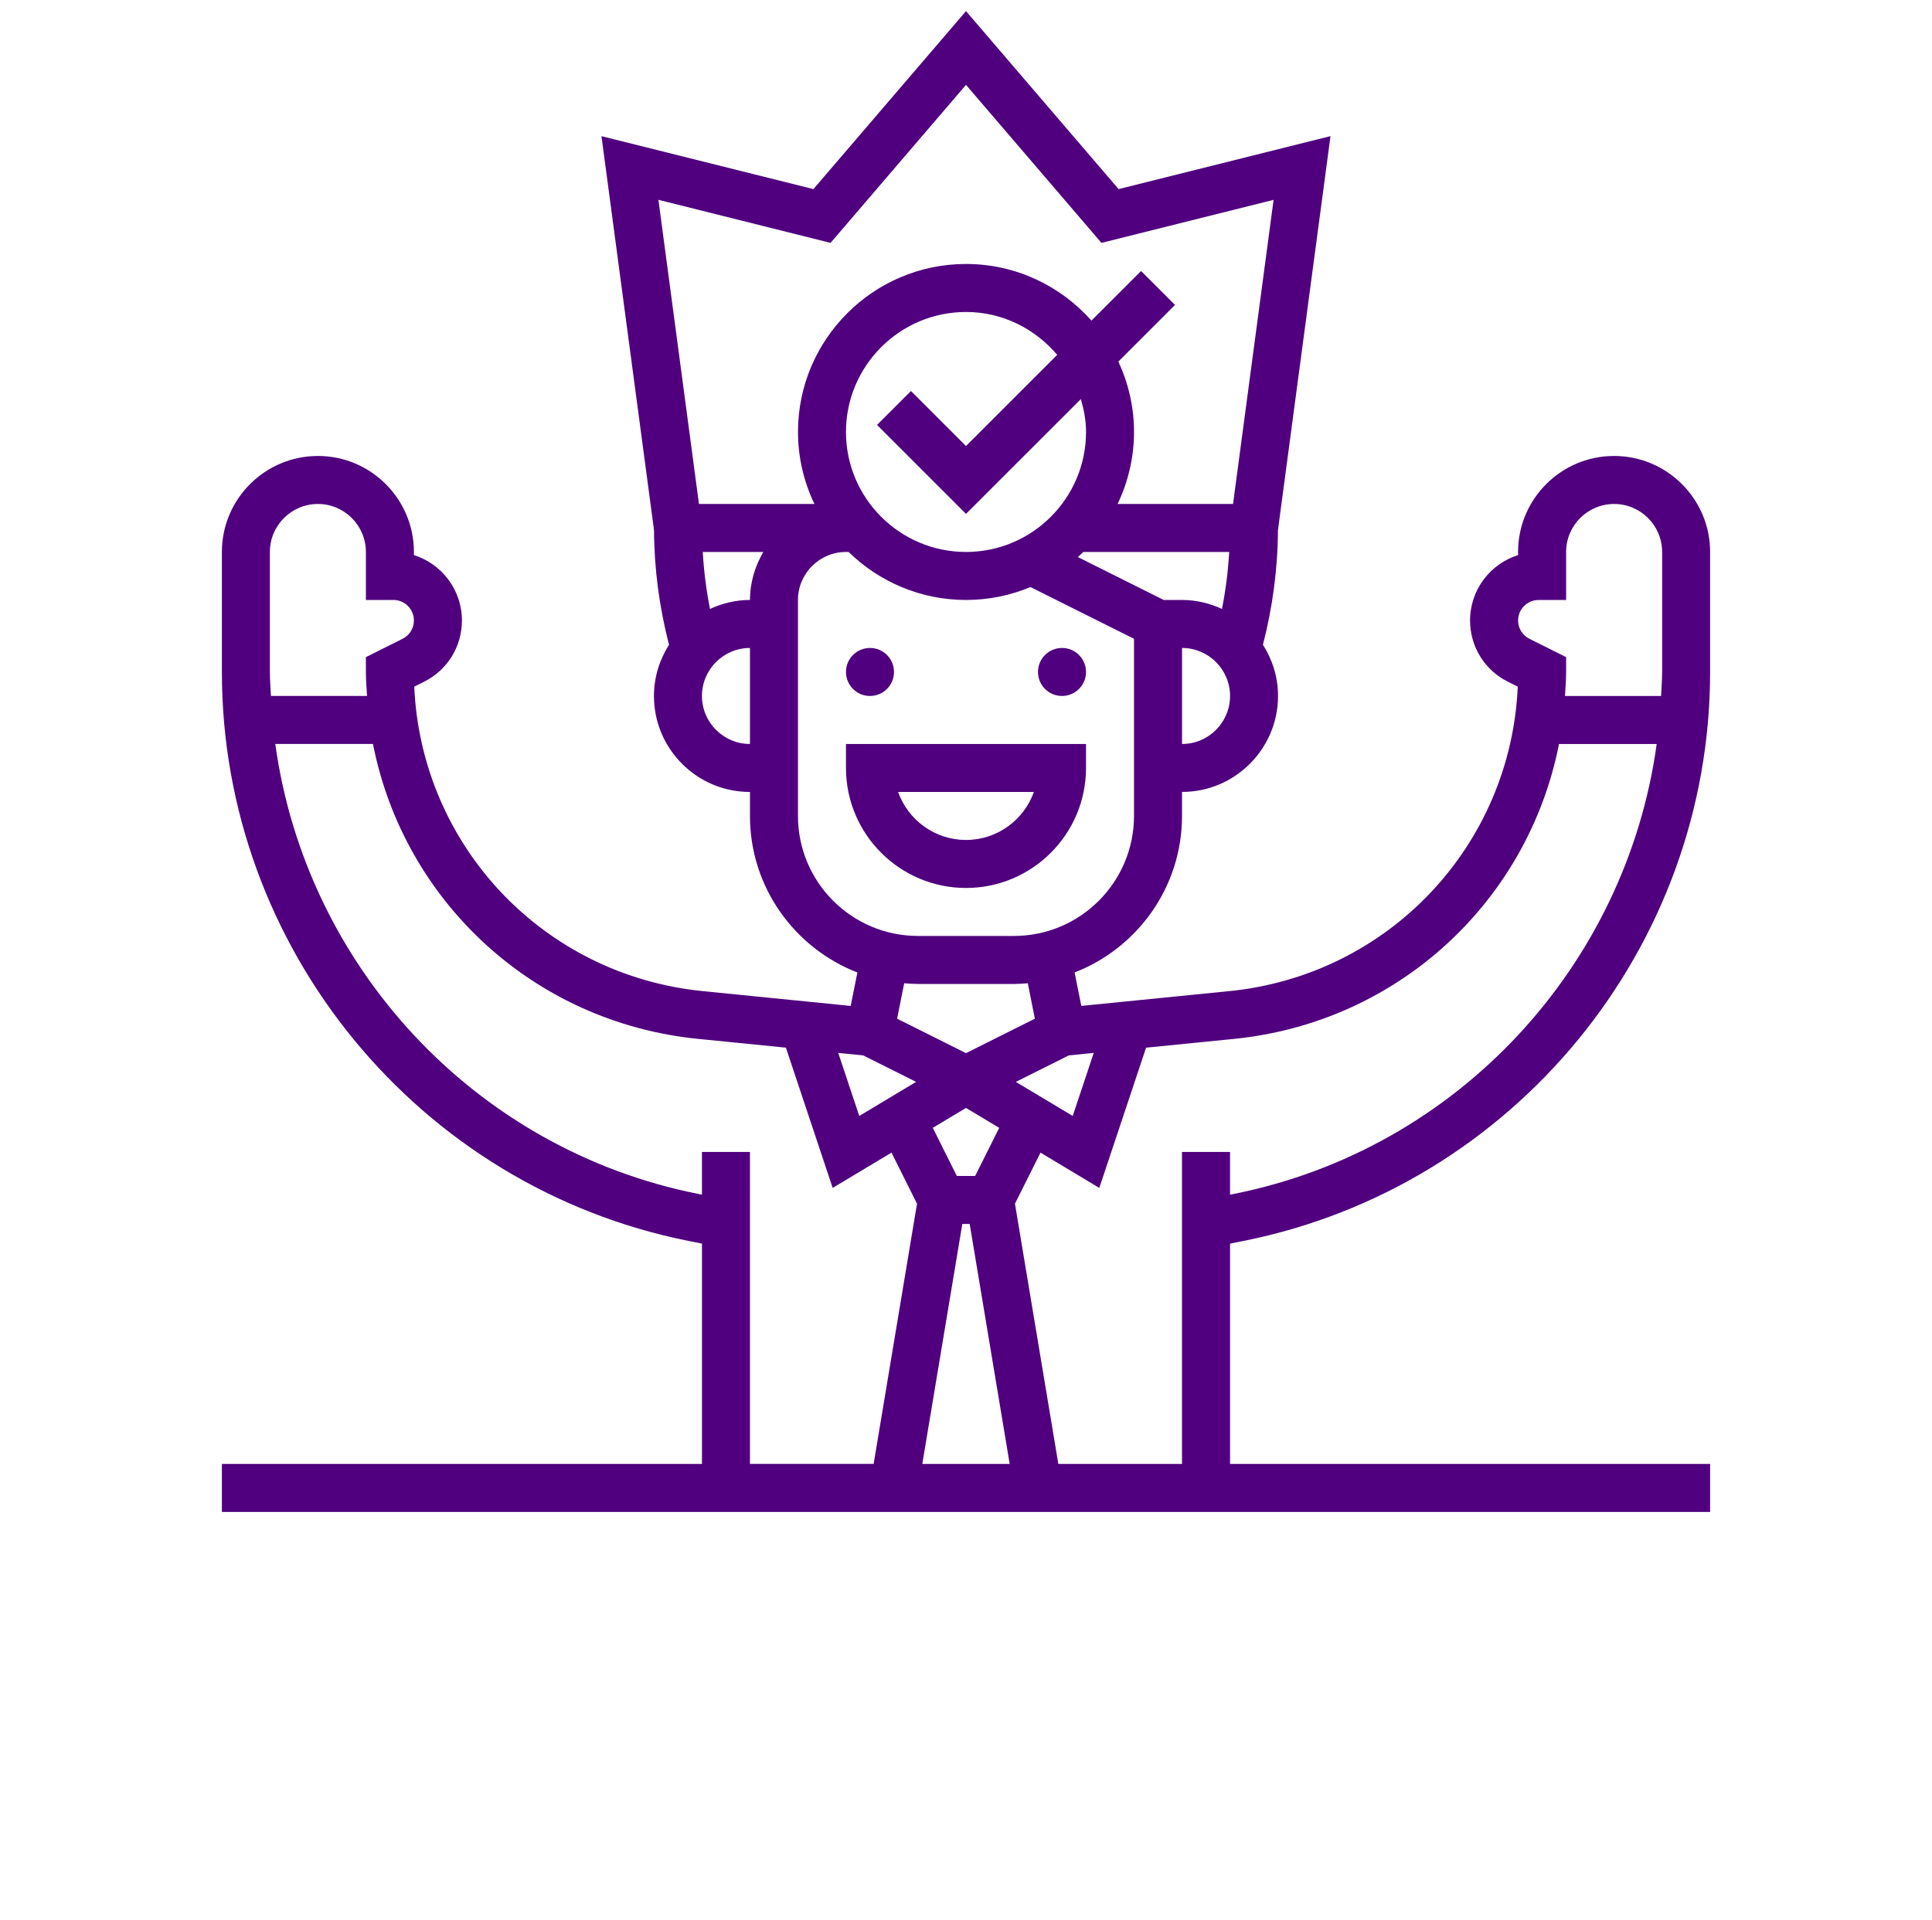 <?xml version="1.0" encoding="utf-8"?>
<!-- Generator: Adobe Illustrator 16.0.0, SVG Export Plug-In . SVG Version: 6.00 Build 0)  -->
<!DOCTYPE svg PUBLIC "-//W3C//DTD SVG 1.1//EN" "http://www.w3.org/Graphics/SVG/1.1/DTD/svg11.dtd">
<svg version="1.1" id="Layer_1" xmlns="http://www.w3.org/2000/svg" xmlns:xlink="http://www.w3.org/1999/xlink" x="0px" y="0px"
	 width="100.89px" height="100.279px" viewBox="0 0 100.89 100.279" enable-background="new 0 0 100.89 100.279"
	 xml:space="preserve">
<g>
	<path fill="#50007E" d="M64.941,64.815c14.117-2.824,24.362-15.321,24.362-29.717V28.83c0-2.765-2.249-5.014-5.015-5.014
		c-2.765,0-5.014,2.249-5.014,5.014v0.164c-1.451,0.455-2.507,1.814-2.507,3.415c0,1.362,0.757,2.588,1.978,3.2l0.514,0.256
		c-0.37,8.297-6.725,15.068-15.068,15.904l-7.725,0.771l-0.35-1.746c3.277-1.274,5.609-4.455,5.609-8.176v-1.254
		c2.766,0,5.014-2.249,5.014-5.014c0-0.985-0.295-1.898-0.788-2.674c0.505-1.957,0.774-3.967,0.784-5.989L69.479,7.11L58.414,9.877
		l-7.969-9.296l-7.968,9.296L31.409,7.112l2.744,20.578c0.009,2.023,0.279,4.032,0.783,5.989c-0.491,0.774-0.787,1.688-0.787,2.673
		c0,2.765,2.249,5.014,5.014,5.014v1.254c0,3.721,2.333,6.901,5.61,8.175l-0.35,1.746L36.7,51.768
		c-8.344-0.834-14.699-7.607-15.068-15.904l0.513-0.256c1.22-0.61,1.977-1.837,1.977-3.2c0-1.599-1.056-2.958-2.507-3.414V28.83
		c0-2.765-2.249-5.014-5.014-5.014c-2.766,0-5.014,2.249-5.014,5.014v6.268c0,14.396,10.245,26.893,24.362,29.717l0.708,0.142
		v11.507h-25.07v2.507h77.717v-2.507H64.234V64.956L64.941,64.815z M80.345,31.337h1.438V28.83c0-1.383,1.124-2.507,2.506-2.507
		c1.383,0,2.508,1.124,2.508,2.507v6.268c0,0.421-0.037,0.836-0.055,1.254h-5.018c0.025-0.417,0.059-0.831,0.059-1.254v-0.774
		l-1.914-0.958c-0.367-0.182-0.594-0.549-0.594-0.958C79.275,31.819,79.755,31.337,80.345,31.337z M47.841,56.508l-2.97,1.781
		l-1.098-3.295l1.303,0.131L47.841,56.508z M50.253,63.928h0.384l2.089,12.535h-4.563L50.253,63.928z M50.924,61.421h-0.958
		l-1.256-2.512l1.735-1.04l1.734,1.04L50.924,61.421z M53.048,56.508l2.764-1.383l1.304-0.131l-1.098,3.295L53.048,56.508z
		 M37.076,31.806c-0.193-0.981-0.319-1.976-0.377-2.976h3.162c-0.431,0.741-0.697,1.59-0.697,2.507
		C38.417,31.337,37.714,31.513,37.076,31.806z M44.177,22.563c0-3.456,2.812-6.268,6.268-6.268c1.916,0,3.611,0.883,4.762,2.24
		l-4.762,4.762l-2.874-2.874l-1.772,1.772l4.646,4.646l5.998-5.998c0.158,0.551,0.27,1.118,0.27,1.719
		c0,3.456-2.812,6.268-6.268,6.268S44.177,26.019,44.177,22.563z M56.574,28.83h7.615c-0.057,1-0.183,1.994-0.377,2.976
		c-0.637-0.293-1.339-0.469-2.086-0.469h-0.957l-4.486-2.242C56.381,29.007,56.48,28.922,56.574,28.83z M61.726,38.859v-5.015
		c1.383,0,2.508,1.125,2.508,2.508C64.234,37.734,63.109,38.859,61.726,38.859z M43.372,12.686l7.073-8.253l7.073,8.253l8.989-2.248
		L64.39,26.323h-6.029c0.544-1.142,0.858-2.414,0.858-3.761c0-1.313-0.298-2.557-0.818-3.677l2.958-2.958l-1.772-1.772l-2.591,2.591
		c-1.608-1.81-3.945-2.958-6.551-2.958c-4.838,0-8.774,3.938-8.774,8.774c0,1.347,0.314,2.619,0.858,3.761H36.5l-2.117-15.886
		L43.372,12.686z M36.656,36.352c0-1.383,1.125-2.508,2.507-2.508v5.015C37.781,38.859,36.656,37.734,36.656,36.352z M41.67,42.619
		V31.337c0-1.382,1.125-2.507,2.507-2.507h0.139c1.583,1.548,3.746,2.507,6.128,2.507c1.193,0,2.33-0.241,3.369-0.674l5.405,2.702
		v9.254c0,3.455-2.812,6.267-6.268,6.267h-5.014C44.482,48.886,41.67,46.074,41.67,42.619z M47.938,51.394h5.014
		c0.243,0,0.483-0.018,0.72-0.037l0.369,1.851l-3.596,1.799l-3.598-1.799l0.37-1.851C47.455,51.376,47.695,51.394,47.938,51.394z
		 M14.093,28.83c0-1.383,1.125-2.507,2.507-2.507c1.382,0,2.507,1.124,2.507,2.507v2.507h1.437c0.59,0,1.07,0.481,1.07,1.07
		c0,0.408-0.227,0.775-0.591,0.958l-1.916,0.958v0.774c0,0.423,0.033,0.837,0.059,1.254h-5.018
		c-0.019-0.418-0.055-0.833-0.055-1.254V28.83z M36.656,60.168v2.232l-0.217-0.044c-11.699-2.341-20.473-11.931-22.063-23.498h5.101
		c1.607,8.187,8.367,14.543,16.974,15.404l4.589,0.459l2.443,7.325l3.071-1.843l1.333,2.667l-2.265,13.592h-6.459V60.168H36.656z
		 M55.267,76.463l-2.266-13.592l1.334-2.667l3.071,1.843l2.442-7.325l4.59-0.459c8.607-0.861,15.367-7.218,16.974-15.404h5.101
		c-1.59,11.567-10.364,21.157-22.063,23.498l-0.217,0.044v-2.232h-2.508v16.295H55.267z"/>
	<circle fill="#50007E" cx="45.431" cy="35.098" r="1.254"/>
	<circle fill="#50007E" cx="55.458" cy="35.098" r="1.254"/>
	<path fill="#50007E" d="M56.712,40.112v-1.253H44.177v1.253c0,3.456,2.812,6.268,6.268,6.268S56.712,43.568,56.712,40.112z
		 M46.899,41.365h7.091c-0.518,1.459-1.912,2.507-3.546,2.507S47.417,42.824,46.899,41.365z"/>
</g>
</svg>
